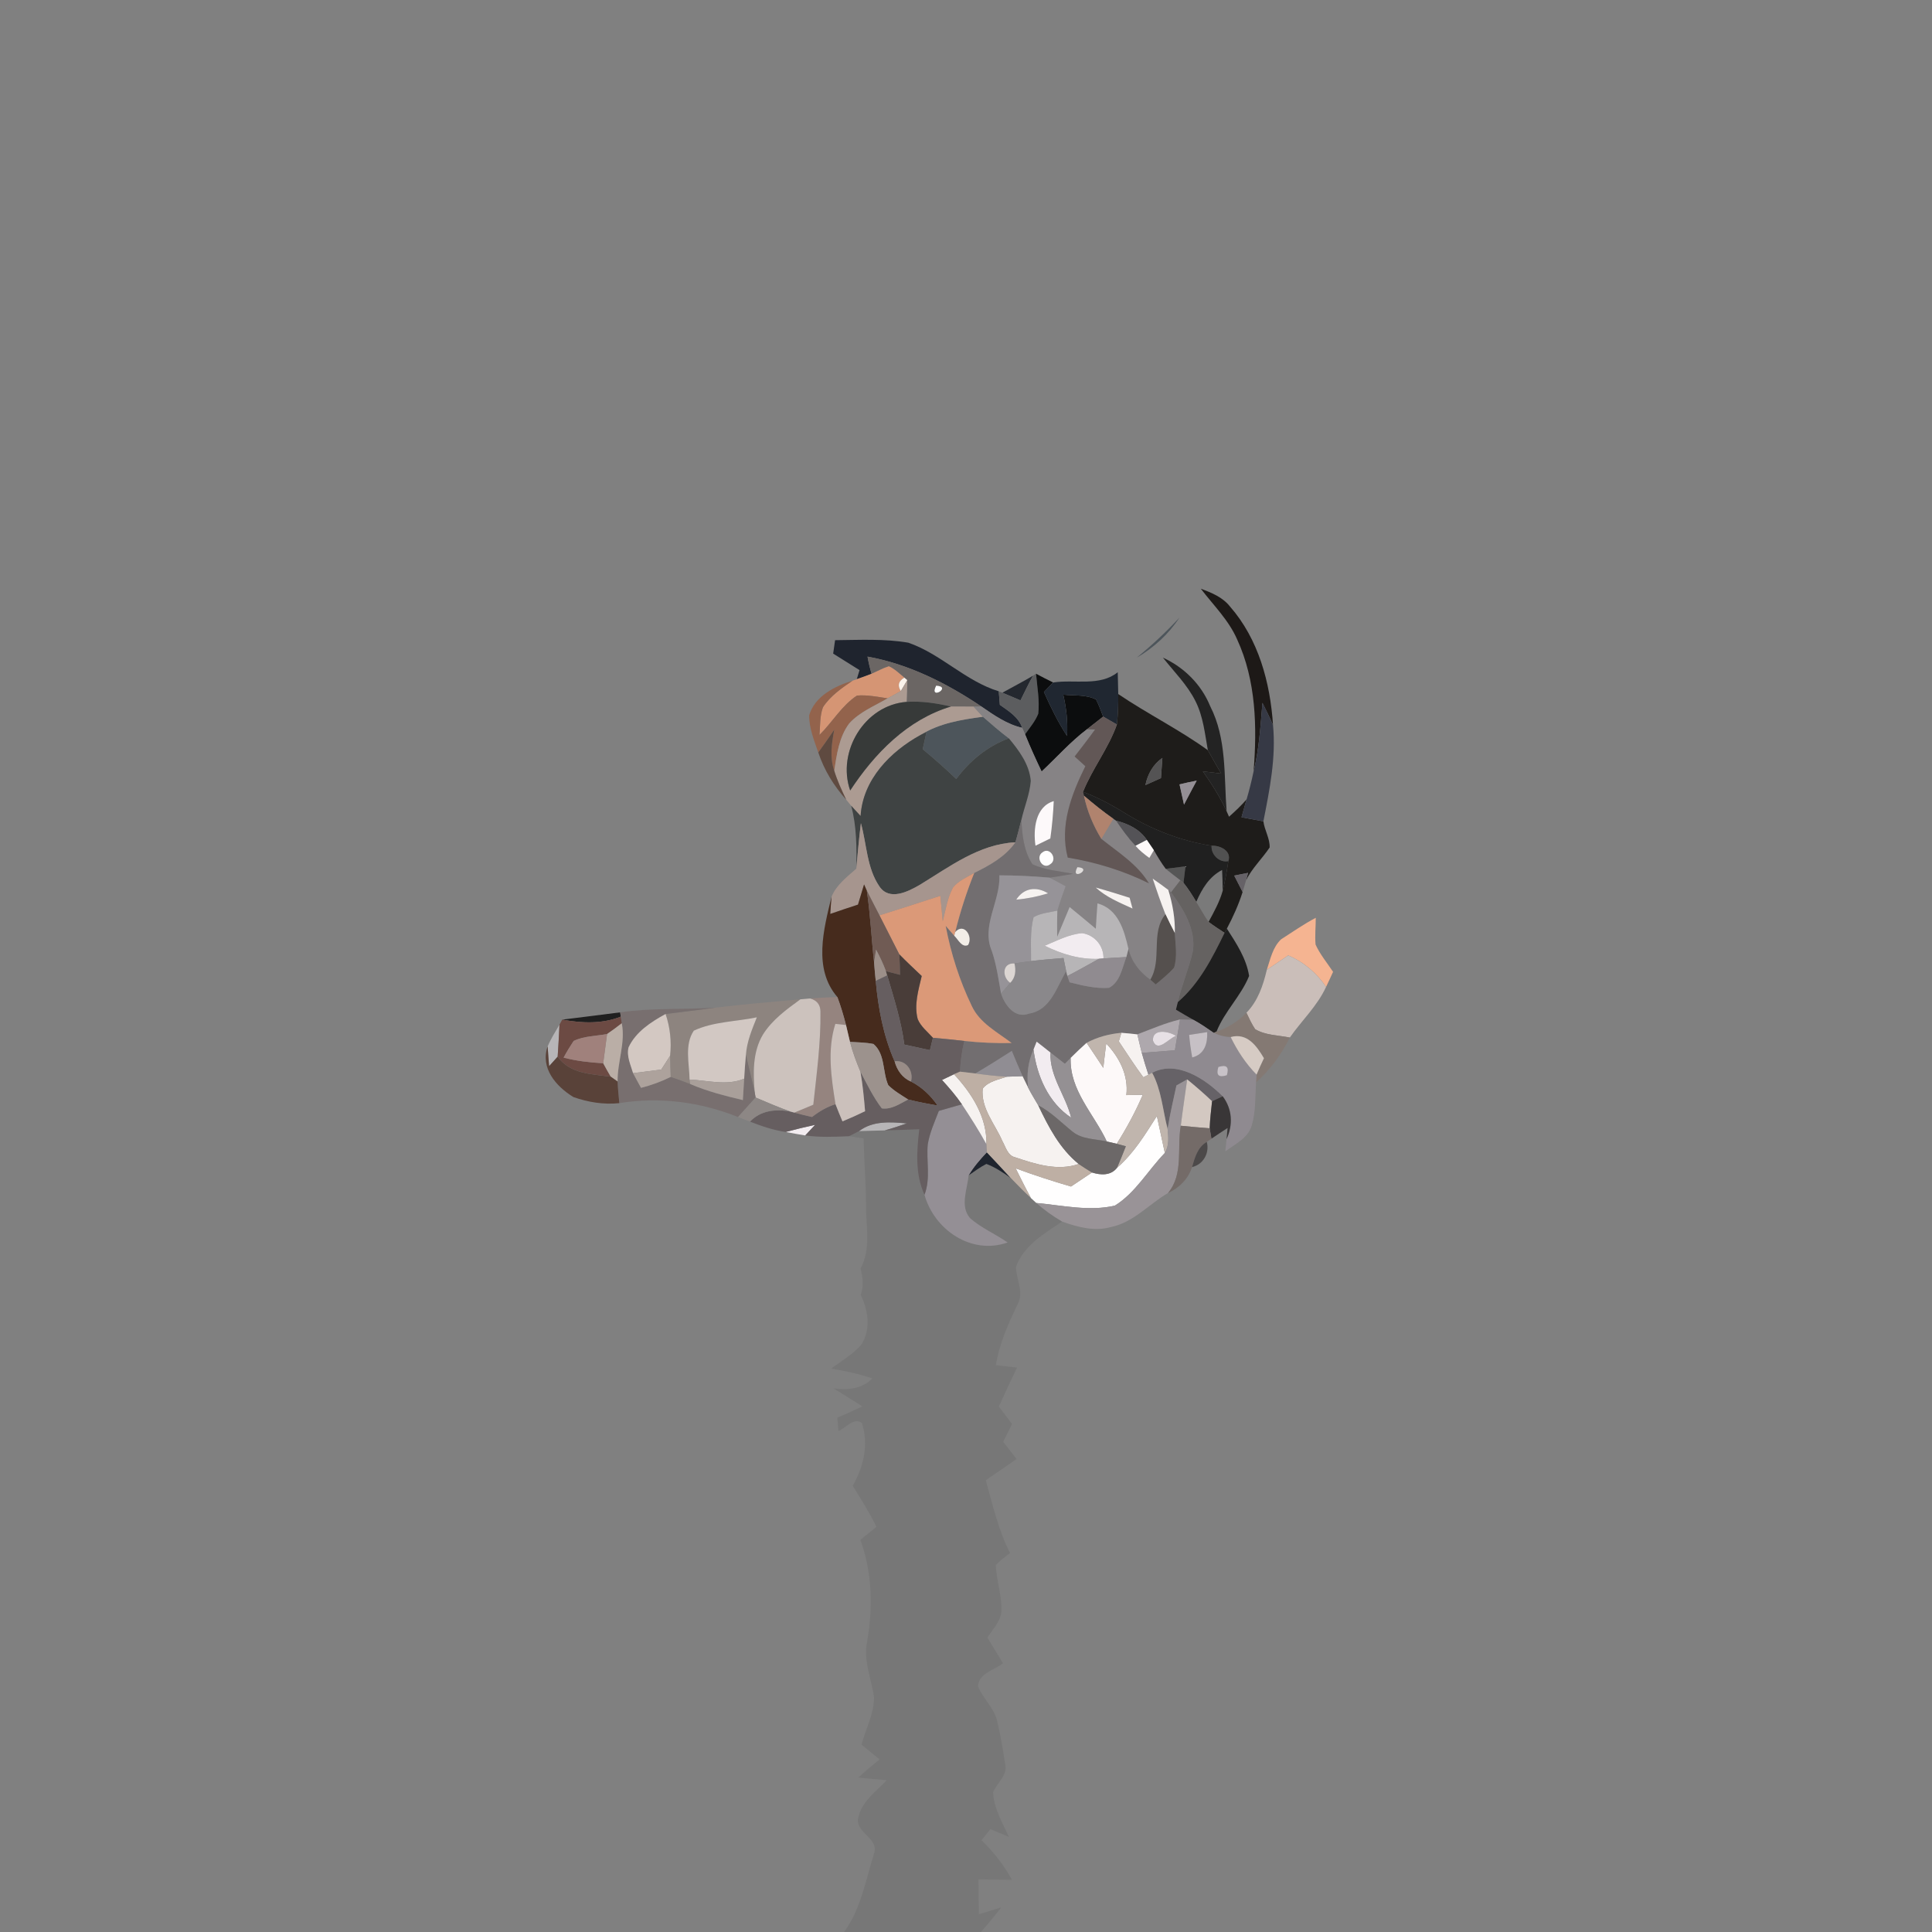 <?xml version="1.0" encoding="UTF-8" ?>
<!DOCTYPE svg PUBLIC "-//W3C//DTD SVG 1.1//EN" "http://www.w3.org/Graphics/SVG/1.1/DTD/svg11.dtd">
<svg width="384pt" height="384pt" viewBox="0 0 384 384" version="1.1" xmlns="http://www.w3.org/2000/svg">
<rect x="0" y="0" width="384" height="384" fill="#808080" stroke="none"/>
<g id="#1b1715f9">
<path fill="#1b1715" opacity="0.98" d=" M 238.68 117.02 C 240.81 117.80 243.01 118.70 244.46 120.54 C 250.13 127.00 252.47 135.68 253.02 144.10 C 252.37 142.61 251.64 141.15 250.92 139.69 C 250.54 144.26 250.27 148.86 249.16 153.33 C 249.87 144.52 249.66 135.28 245.90 127.11 C 244.23 123.26 241.19 120.31 238.68 117.02 Z" />
</g>
<g id="#4d555bff">
<path fill="#4d555b" opacity="1.00" d=" M 225.94 130.72 C 228.93 128.25 231.79 125.61 234.42 122.76 C 232.27 126.06 229.32 128.73 225.94 130.72 Z" />
<path fill="#4d555b" opacity="1.00" d=" M 183.02 146.05 C 186.73 143.73 191.10 143.03 195.36 142.46 C 197.04 143.93 198.73 145.39 200.51 146.74 C 196.27 148.32 192.73 151.22 190.06 154.83 C 187.91 152.77 185.69 150.80 183.40 148.91 C 183.65 147.77 183.90 146.63 184.15 145.49 C 183.87 145.63 183.30 145.91 183.02 146.05 Z" />
</g>
<g id="#1f242efe">
<path fill="#1f242e" opacity="1.00" d=" M 165.98 127.24 C 170.83 127.20 175.73 126.92 180.53 127.74 C 187.02 129.97 191.89 135.38 198.51 137.40 C 198.58 138.29 198.65 139.19 198.73 140.09 C 200.46 141.33 202.45 142.51 203.17 144.66 C 200.13 143.96 197.57 142.15 195.05 140.42 C 188.22 135.82 180.59 131.97 172.43 130.51 C 172.63 131.66 172.90 132.80 173.23 133.92 C 172.26 134.30 171.28 134.66 170.29 135.00 C 170.43 134.54 170.70 133.64 170.84 133.19 C 169.09 132.10 167.35 131.01 165.60 129.91 C 165.70 129.24 165.89 127.91 165.98 127.24 Z" />
<path fill="#1f242e" opacity="1.00" d=" M 192.51 233.63 C 193.51 231.93 194.80 230.45 196.14 229.03 C 197.73 230.72 199.33 232.41 200.90 234.14 C 199.37 233.06 197.80 232.00 196.05 231.34 C 194.80 231.98 193.67 232.82 192.51 233.63 Z" />
</g>
<g id="#6b6664ff">
<path fill="#6b6664" opacity="1.00" d=" M 172.43 130.51 C 180.59 131.97 188.22 135.82 195.05 140.42 C 194.66 140.42 193.89 140.43 193.50 140.44 C 192.00 140.45 190.50 140.43 189.00 140.43 C 186.12 139.76 183.17 139.31 180.20 139.50 C 180.26 138.06 180.30 136.62 180.33 135.19 L 179.75 134.69 C 178.76 133.90 177.84 132.95 176.67 132.43 C 175.47 132.80 174.38 133.43 173.23 133.92 C 172.90 132.80 172.63 131.66 172.43 130.51 M 186.07 136.29 C 184.55 139.32 189.35 136.47 186.07 136.29 Z" />
</g>
<g id="#000000bb">
<path fill="#000000" opacity="0.73" d=" M 231.14 130.71 C 235.35 132.64 238.77 136.04 240.53 140.35 C 243.85 146.83 243.26 154.23 243.80 161.25 C 242.52 158.44 240.85 155.83 239.08 153.31 C 240.29 153.46 241.50 153.60 242.72 153.75 C 241.82 152.21 240.93 150.66 240.07 149.11 C 239.48 145.83 239.15 142.42 237.63 139.40 C 236.01 136.13 233.38 133.55 231.14 130.71 Z" />
</g>
<g id="#d59574ff">
<path fill="#d59574" opacity="1.00" d=" M 173.23 133.92 C 174.38 133.43 175.47 132.80 176.67 132.43 C 177.84 132.95 178.76 133.90 179.75 134.69 C 178.58 135.35 178.34 136.24 179.05 137.35 C 178.18 137.85 177.30 138.33 176.42 138.80 C 174.41 138.51 172.38 138.07 170.33 138.25 C 167.29 140.24 165.44 143.55 162.88 146.07 C 163.04 144.24 162.92 142.32 163.57 140.57 C 165.02 138.33 167.28 136.78 169.44 135.30 L 170.29 135.00 C 171.28 134.66 172.26 134.30 173.23 133.92 Z" />
</g>
<g id="#1d2129eb">
<path fill="#1d2129" opacity="0.92" d=" M 199.22 137.68 C 201.25 136.55 203.33 135.49 205.33 134.29 C 204.44 135.90 203.64 137.56 202.83 139.21 C 201.63 138.70 200.42 138.18 199.22 137.68 Z" />
</g>
<g id="#5c5d5fff">
<path fill="#5c5d5f" opacity="1.00" d=" M 205.33 134.29 L 205.92 133.91 C 206.15 136.55 206.65 139.21 206.36 141.86 C 205.76 143.38 204.67 144.63 203.74 145.95 C 203.60 145.63 203.31 144.98 203.17 144.66 C 202.45 142.51 200.46 141.33 198.73 140.09 C 198.65 139.19 198.58 138.29 198.51 137.40 L 199.22 137.68 C 200.42 138.18 201.63 138.70 202.83 139.21 C 203.64 137.56 204.44 135.90 205.33 134.29 Z" />
</g>
<g id="#0c0d0eff">
<path fill="#0c0d0e" opacity="1.00" d=" M 205.92 133.91 C 207.04 134.50 208.17 135.10 209.32 135.65 C 208.71 136.28 208.10 136.91 207.49 137.54 C 208.83 140.55 210.29 143.52 212.08 146.28 C 212.26 143.52 211.95 140.76 211.33 138.07 C 213.50 138.30 215.86 138.02 217.85 139.03 C 218.41 140.12 218.82 141.28 219.26 142.43 C 218.18 143.26 217.11 144.10 216.04 144.95 C 212.76 147.44 210.03 150.54 207.03 153.34 C 205.87 150.91 204.75 148.45 203.74 145.95 C 204.67 144.63 205.76 143.38 206.36 141.86 C 206.65 139.21 206.15 136.55 205.92 133.91 Z" />
</g>
<g id="#202731fd">
<path fill="#202731" opacity="1.00" d=" M 209.32 135.65 C 213.57 134.99 218.61 136.49 222.16 133.61 C 222.18 135.06 222.22 136.50 222.26 137.95 C 222.29 139.97 222.21 141.99 221.99 144.00 C 221.07 143.48 220.16 142.95 219.26 142.43 C 218.82 141.28 218.41 140.12 217.85 139.03 C 215.86 138.02 213.50 138.30 211.33 138.07 C 211.95 140.76 212.26 143.52 212.08 146.28 C 210.29 143.52 208.83 140.55 207.49 137.54 C 208.10 136.91 208.71 136.28 209.32 135.65 Z" />
</g>
<g id="#946149f0">
<path fill="#946149" opacity="0.94" d=" M 160.83 142.16 C 161.98 138.35 165.91 136.39 169.44 135.30 C 167.28 136.78 165.02 138.33 163.57 140.57 C 162.92 142.32 163.04 144.24 162.88 146.07 C 165.44 143.55 167.29 140.24 170.33 138.25 C 172.38 138.07 174.41 138.51 176.42 138.80 C 173.80 140.33 170.85 141.50 168.78 143.80 C 166.77 146.49 166.31 149.96 165.81 153.19 C 164.88 150.54 165.31 147.73 165.81 145.05 C 164.78 146.57 163.72 148.07 162.64 149.56 C 161.82 147.16 160.81 144.73 160.83 142.16 Z" />
</g>
<g id="#fbf3ebff">
<path fill="#fbf3eb" opacity="1.00" d=" M 179.75 134.69 L 180.33 135.19 C 180.01 135.73 179.37 136.81 179.05 137.35 C 178.34 136.24 178.58 135.35 179.75 134.69 Z" />
</g>
<g id="#ac9b92fe">
<path fill="#ac9b92" opacity="1.00" d=" M 180.33 135.19 C 180.30 136.62 180.26 138.06 180.20 139.50 C 171.87 140.14 166.28 149.36 168.98 157.12 C 173.84 149.74 180.32 143.05 189.00 140.43 C 190.50 140.43 192.00 140.45 193.50 140.44 C 193.97 140.94 194.90 141.96 195.36 142.46 C 191.10 143.03 186.73 143.73 183.02 146.05 C 176.96 149.38 171.50 154.93 171.05 162.18 C 170.42 161.51 169.79 160.83 169.18 160.15 C 168.93 159.85 168.44 159.24 168.19 158.94 C 167.29 157.07 166.42 155.17 165.81 153.19 C 166.31 149.96 166.77 146.49 168.78 143.80 C 170.85 141.50 173.80 140.33 176.42 138.80 C 177.30 138.33 178.18 137.85 179.05 137.35 C 179.37 136.81 180.01 135.73 180.33 135.19 Z" />
</g>
<g id="#ffffffff">
<path fill="#ffffff" opacity="1.00" d=" M 186.07 136.29 C 189.35 136.47 184.55 139.32 186.07 136.29 Z" />
<path fill="#ffffff" opacity="1.00" d=" M 189.17 167.26 C 189.78 167.87 189.78 167.87 189.17 167.26 Z" />
</g>
<g id="#1e1c1aff">
<path fill="#1e1c1a" opacity="1.00" d=" M 222.26 137.95 C 228.06 141.88 234.38 145.00 240.07 149.11 C 240.93 150.66 241.82 152.21 242.72 153.75 C 241.50 153.60 240.29 153.46 239.08 153.31 C 240.85 155.83 242.52 158.44 243.80 161.25 L 244.28 162.33 C 245.51 161.24 246.70 160.12 247.77 158.88 C 247.43 160.06 247.10 161.25 246.76 162.44 C 248.21 162.70 249.66 162.97 251.11 163.24 C 251.33 165.02 252.42 166.65 252.35 168.45 C 250.87 170.66 248.89 172.52 247.68 174.92 C 247.77 174.56 247.96 173.85 248.06 173.49 C 247.14 173.67 246.22 173.85 245.31 174.03 C 245.87 175.11 246.42 176.20 246.98 177.29 C 246.18 179.81 245.09 182.23 243.85 184.57 L 243.39 185.41 C 242.31 184.71 241.24 184.01 240.21 183.24 C 241.29 181.25 242.40 179.25 243.02 177.06 C 243.51 175.11 243.84 173.13 244.15 171.15 C 244.83 169.11 242.48 167.99 240.81 168.10 C 234.68 167.13 228.78 164.84 223.52 161.57 C 220.89 159.93 218.15 158.48 215.26 157.38 C 217.13 152.73 220.32 148.74 221.99 144.00 C 222.21 141.99 222.29 139.97 222.26 137.95 M 227.66 156.04 C 228.69 155.58 229.72 155.12 230.75 154.65 C 230.85 153.31 230.94 151.97 231.03 150.64 C 229.19 151.93 228.11 153.85 227.66 156.04 M 234.44 155.90 C 234.74 157.23 235.04 158.57 235.33 159.92 C 236.15 158.32 237.01 156.74 237.85 155.16 C 236.71 155.38 235.57 155.62 234.44 155.90 Z" />
</g>
<g id="#373a39ff">
<path fill="#373a39" opacity="1.00" d=" M 180.20 139.50 C 183.17 139.31 186.12 139.76 189.00 140.43 C 180.32 143.05 173.84 149.74 168.98 157.12 C 166.28 149.36 171.87 140.14 180.20 139.50 Z" />
</g>
<g id="#868385ff">
<path fill="#868385" opacity="1.00" d=" M 193.50 140.44 C 193.89 140.43 194.66 140.42 195.05 140.42 C 197.57 142.15 200.13 143.96 203.17 144.66 C 203.31 144.98 203.60 145.63 203.74 145.95 C 204.75 148.45 205.87 150.91 207.03 153.34 C 210.03 150.54 212.76 147.44 216.04 144.95 C 216.44 144.96 217.24 144.98 217.65 144.99 C 216.34 146.81 214.96 148.59 213.59 150.36 C 214.29 151.00 215.00 151.65 215.72 152.29 C 212.95 157.90 210.55 164.13 212.22 170.45 C 217.82 171.39 223.27 173.04 228.36 175.57 C 226.07 171.76 222.28 169.45 218.91 166.74 C 219.71 165.41 220.50 164.08 221.29 162.74 L 221.83 163.12 C 223.01 164.86 224.25 166.57 225.69 168.11 C 226.48 169.04 227.45 169.80 228.44 170.52 C 228.67 170.14 229.11 169.37 229.34 168.99 C 230.07 170.26 230.82 171.52 231.70 172.69 C 232.65 173.46 233.62 174.21 234.60 174.96 C 234.13 175.56 233.21 176.76 232.75 177.36 L 232.21 176.88 C 231.20 176.10 230.15 175.37 229.11 174.64 C 229.90 177.02 230.72 179.39 231.64 181.72 C 228.62 185.44 231.06 190.64 228.64 194.72 C 226.51 193.24 224.89 191.15 224.29 188.60 C 223.44 184.90 222.28 180.68 218.13 179.55 C 218.00 181.22 217.90 182.90 217.80 184.59 C 216.07 183.14 214.34 181.70 212.60 180.28 C 211.78 182.25 210.96 184.23 210.12 186.20 C 210.11 184.46 210.09 182.72 210.16 180.99 C 210.64 179.35 211.22 177.75 211.80 176.15 C 210.73 175.57 209.67 174.98 208.59 174.44 C 210.16 174.24 211.73 173.95 213.30 173.68 C 210.59 173.12 207.73 172.98 205.21 171.77 C 203.48 169.18 203.17 165.96 203.01 162.93 C 203.60 160.35 204.67 157.86 204.87 155.21 C 204.60 151.94 202.54 149.17 200.51 146.74 C 198.73 145.39 197.04 143.93 195.36 142.46 C 194.90 141.96 193.97 140.94 193.50 140.44 M 205.81 168.09 C 206.80 167.61 207.78 167.13 208.76 166.65 C 209.11 164.19 209.33 161.71 209.44 159.23 C 205.77 160.30 205.34 164.87 205.81 168.09 M 207.21 169.40 C 205.70 170.36 207.26 172.99 208.76 171.76 C 210.28 170.80 208.68 168.23 207.21 169.40 M 214.14 172.36 C 212.56 175.33 217.45 172.54 214.14 172.36 M 216.33 173.25 C 216.87 173.79 216.87 173.79 216.33 173.25 M 217.79 176.41 C 219.89 178.34 222.55 179.41 225.10 180.58 C 224.95 180.05 224.66 178.98 224.52 178.44 C 222.28 177.74 220.05 177.02 217.79 176.41 Z" />
</g>
<g id="#363945ff">
<path fill="#363945" opacity="1.00" d=" M 250.92 139.69 C 251.64 141.15 252.37 142.61 253.02 144.10 C 253.65 150.54 252.35 156.95 251.11 163.24 C 249.66 162.97 248.21 162.70 246.76 162.44 C 247.10 161.25 247.43 160.06 247.77 158.88 C 248.31 157.05 248.77 155.19 249.16 153.33 C 250.27 148.86 250.54 144.26 250.92 139.69 Z" />
</g>
<g id="#625756ff">
<path fill="#625756" opacity="1.00" d=" M 216.04 144.95 C 217.11 144.10 218.18 143.26 219.26 142.43 C 220.16 142.95 221.07 143.48 221.99 144.00 C 220.32 148.74 217.13 152.73 215.26 157.38 L 215.45 158.16 C 216.08 161.20 217.29 164.09 218.91 166.74 C 222.28 169.45 226.07 171.76 228.36 175.57 C 223.27 173.04 217.82 171.39 212.22 170.45 C 210.55 164.13 212.95 157.90 215.72 152.29 C 215.00 151.65 214.29 151.00 213.59 150.36 C 214.96 148.59 216.34 146.81 217.65 144.99 C 217.24 144.98 216.44 144.96 216.04 144.95 Z" />
</g>
<g id="#5b4439e2">
<path fill="#5b4439" opacity="0.89" d=" M 162.64 149.56 C 163.72 148.07 164.78 146.57 165.81 145.05 C 165.31 147.73 164.88 150.54 165.81 153.19 C 166.42 155.17 167.29 157.07 168.19 158.94 C 165.73 156.21 163.80 153.05 162.64 149.56 Z" />
</g>
<g id="#3f4343ff">
<path fill="#3f4343" opacity="1.00" d=" M 171.05 162.18 C 171.50 154.93 176.96 149.38 183.02 146.05 C 183.30 145.91 183.87 145.63 184.15 145.49 C 183.90 146.63 183.65 147.77 183.40 148.91 C 185.69 150.80 187.91 152.77 190.06 154.83 C 192.73 151.22 196.27 148.32 200.51 146.74 C 202.54 149.17 204.60 151.94 204.87 155.21 C 204.67 157.86 203.60 160.35 203.01 162.93 C 202.62 164.43 202.26 165.93 201.82 167.41 C 194.59 167.77 188.73 172.28 182.80 175.88 C 180.46 177.24 176.78 179.10 174.80 176.20 C 172.27 172.52 172.28 167.80 171.11 163.61 C 170.74 166.62 170.47 169.64 170.19 172.66 C 170.29 168.47 170.27 164.22 169.18 160.15 C 169.79 160.83 170.42 161.51 171.05 162.18 M 191.19 157.25 C 191.73 157.78 191.73 157.78 191.19 157.25 M 189.17 167.26 C 189.78 167.87 189.78 167.87 189.17 167.26 Z" />
</g>
<g id="#545354ff">
<path fill="#545354" opacity="1.00" d=" M 227.66 156.04 C 228.11 153.85 229.19 151.93 231.03 150.64 C 230.94 151.97 230.85 153.31 230.75 154.65 C 229.72 155.12 228.69 155.58 227.66 156.04 Z" />
</g>
<g id="#948f95ff">
<path fill="#948f95" opacity="1.00" d=" M 234.44 155.90 C 235.57 155.62 236.71 155.38 237.85 155.16 C 237.01 156.74 236.15 158.32 235.33 159.92 C 235.04 158.57 234.74 157.23 234.44 155.90 Z" />
<path fill="#948f95" opacity="1.00" d=" M 186.60 220.80 C 188.13 220.36 189.65 219.93 191.18 219.49 C 192.90 222.08 194.56 224.70 196.06 227.42 C 196.08 227.82 196.12 228.63 196.14 229.03 C 194.80 230.45 193.51 231.93 192.51 233.63 C 192.28 236.39 190.74 239.71 192.81 242.12 C 195.05 244.09 197.84 245.26 200.28 246.95 C 193.09 249.50 185.69 244.45 183.75 237.47 C 185.00 234.24 184.09 230.79 184.40 227.45 C 184.78 225.13 185.77 222.98 186.60 220.80 Z" />
</g>
<g id="#aeadb0ff">
<path fill="#aeadb0" opacity="1.00" d=" M 191.19 157.25 C 191.73 157.78 191.73 157.78 191.19 157.25 Z" />
</g>
<g id="#010101c0">
<path fill="#010101" opacity="0.75" d=" M 215.26 157.38 C 218.15 158.48 220.89 159.93 223.52 161.57 C 228.78 164.84 234.68 167.13 240.81 168.10 C 240.68 169.86 242.36 171.53 244.15 171.15 C 243.84 173.13 243.51 175.11 243.02 177.06 C 243.01 175.68 242.97 174.30 242.90 172.92 C 240.33 174.24 238.88 176.70 237.77 179.25 C 236.99 177.94 236.18 176.65 235.23 175.47 C 235.36 174.37 235.49 173.28 235.62 172.19 C 234.31 172.35 233.00 172.52 231.70 172.69 C 230.82 171.52 230.07 170.26 229.34 168.99 C 228.99 168.48 228.29 167.45 227.94 166.94 C 226.52 164.82 224.24 163.72 221.83 163.12 L 221.29 162.74 C 219.26 161.32 217.33 159.76 215.45 158.16 L 215.26 157.38 Z" />
</g>
<g id="#b0836dfa">
<path fill="#b0836d" opacity="0.98" d=" M 218.91 166.74 C 217.29 164.09 216.08 161.20 215.45 158.16 C 217.33 159.76 219.26 161.32 221.29 162.74 C 220.50 164.08 219.71 165.41 218.91 166.74 Z" />
</g>
<g id="#fdf9faff">
<path fill="#fdf9fa" opacity="1.00" d=" M 205.81 168.09 C 205.34 164.87 205.77 160.30 209.44 159.23 C 209.33 161.71 209.11 164.19 208.76 166.65 C 207.78 167.13 206.80 167.61 205.81 168.09 Z" />
</g>
<g id="#726e70ff">
<path fill="#726e70" opacity="1.00" d=" M 201.82 167.41 C 202.26 165.93 202.62 164.43 203.01 162.93 C 203.17 165.96 203.48 169.18 205.21 171.77 C 207.73 172.98 210.59 173.12 213.30 173.68 C 211.73 173.95 210.16 174.24 208.59 174.44 C 205.28 174.15 201.96 173.99 198.64 173.98 C 198.86 179.11 194.96 184.04 197.15 189.06 C 198.07 191.79 198.46 194.65 198.97 197.48 C 199.73 199.79 201.73 202.53 204.52 201.46 C 208.80 200.78 210.00 196.23 211.91 193.03 L 212.15 193.98 C 212.26 194.30 212.48 194.93 212.59 195.24 C 215.14 195.88 217.77 196.53 220.42 196.34 C 222.63 195.20 223.06 192.35 223.87 190.22 C 223.98 189.81 224.18 189.00 224.29 188.60 C 224.89 191.15 226.51 193.24 228.64 194.72 C 228.90 194.95 229.43 195.42 229.70 195.66 C 230.97 194.60 232.27 193.57 233.36 192.32 C 234.05 190.10 233.62 187.75 233.50 185.48 C 233.59 182.55 233.05 179.67 232.21 176.88 L 232.75 177.36 C 235.22 180.69 237.71 184.68 237.10 189.01 C 236.33 192.47 234.89 195.73 234.10 199.18 C 234.01 199.56 233.83 200.31 233.73 200.68 C 234.87 201.38 236.03 202.04 237.19 202.70 C 236.53 202.68 235.20 202.65 234.54 202.63 C 231.62 203.32 228.86 204.53 226.06 205.59 C 225.00 205.46 223.94 205.36 222.88 205.28 C 220.48 205.50 218.10 206.12 215.97 207.27 C 214.88 208.24 213.83 209.24 212.80 210.27 C 212.51 210.56 211.94 211.15 211.65 211.44 C 210.69 210.70 209.73 209.95 208.79 209.21 C 207.88 208.47 206.96 207.75 206.04 207.04 C 205.89 207.43 205.58 208.22 205.42 208.61 C 204.33 210.98 204.03 213.61 204.36 216.19 C 204.08 215.62 203.52 214.47 203.24 213.90 C 202.49 212.24 201.80 210.55 201.10 208.88 C 198.72 210.42 196.31 211.92 193.86 213.36 C 193.10 213.27 191.57 213.09 190.80 213.00 C 190.91 210.95 191.17 208.90 191.67 206.90 C 194.79 207.24 197.93 207.37 201.07 207.31 C 198.22 205.13 194.73 203.35 193.15 199.95 C 190.71 194.90 189.00 189.52 187.96 184.02 C 188.53 184.67 189.10 185.32 189.67 185.99 C 190.41 186.67 191.17 188.43 192.41 187.83 C 193.45 186.16 191.62 183.27 189.85 185.26 C 190.84 181.26 192.10 177.33 193.64 173.50 C 196.70 171.99 199.82 170.28 201.82 167.41 Z" />
</g>
<g id="#535256f8">
<path fill="#535256" opacity="0.97" d=" M 221.83 163.12 C 224.24 163.72 226.52 164.82 227.94 166.94 C 227.38 167.23 226.25 167.82 225.69 168.11 C 224.25 166.57 223.01 164.86 221.83 163.12 Z" />
</g>
<g id="#a6958eff">
<path fill="#a6958e" opacity="1.00" d=" M 171.11 163.61 C 172.28 167.80 172.27 172.52 174.80 176.20 C 176.78 179.10 180.46 177.24 182.80 175.88 C 188.73 172.28 194.59 167.77 201.82 167.41 C 199.82 170.28 196.70 171.99 193.64 173.50 C 192.17 174.35 190.52 175.04 189.42 176.39 C 188.30 178.47 187.95 180.85 187.38 183.11 C 187.22 181.42 187.06 179.73 186.90 178.05 C 182.88 179.38 178.84 180.65 174.80 181.93 C 173.97 180.29 173.10 178.68 172.29 177.03 C 172.15 176.72 171.88 176.09 171.74 175.78 C 171.33 177.12 170.93 178.46 170.53 179.80 C 168.69 180.39 166.85 181.02 165.02 181.65 C 165.09 180.50 165.17 179.36 165.28 178.22 C 166.24 175.87 168.35 174.29 170.19 172.66 C 170.47 169.64 170.74 166.62 171.11 163.61 Z" />
</g>
<g id="#fdf9f9ff">
<path fill="#fdf9f9" opacity="1.00" d=" M 225.69 168.11 C 226.25 167.82 227.38 167.23 227.94 166.94 C 228.29 167.45 228.99 168.48 229.34 168.99 C 229.11 169.37 228.67 170.14 228.44 170.52 C 227.45 169.80 226.48 169.04 225.69 168.11 Z" />
<path fill="#fdf9f9" opacity="1.00" d=" M 212.80 210.27 C 213.83 209.24 214.88 208.24 215.97 207.27 C 217.09 208.92 218.20 210.58 219.29 212.25 C 219.47 210.63 219.66 209.01 219.87 207.40 C 222.50 210.20 224.32 213.71 223.87 217.66 C 224.96 217.63 226.05 217.60 227.14 217.59 C 225.69 220.97 223.93 224.22 221.96 227.34 C 221.30 227.17 220.64 227.02 219.99 226.88 C 217.43 221.40 212.57 216.74 212.80 210.27 Z" />
</g>
<g id="#06070661">
<path fill="#060706" opacity="0.38" d=" M 240.81 168.10 C 242.48 167.99 244.83 169.11 244.15 171.15 C 242.36 171.53 240.68 169.86 240.81 168.10 Z" />
</g>
<g id="#fffefeff">
<path fill="#fffefe" opacity="1.00" d=" M 207.21 169.40 C 208.68 168.23 210.28 170.80 208.76 171.76 C 207.26 172.99 205.70 170.36 207.21 169.40 Z" />
<path fill="#fffefe" opacity="1.00" d=" M 222.03 232.09 C 225.34 229.24 227.62 225.47 229.94 221.82 C 230.47 224.26 230.98 226.71 231.52 229.16 C 228.18 232.60 225.72 237.06 221.59 239.63 C 216.48 240.81 211.13 239.57 205.97 239.10 C 205.70 238.86 205.17 238.37 204.91 238.13 C 203.84 236.18 202.86 234.19 201.87 232.21 C 205.49 233.56 209.16 234.74 212.87 235.83 C 214.25 234.89 215.64 233.96 217.04 233.04 C 218.77 233.59 220.80 233.70 222.03 232.09 Z" />
</g>
<g id="#e1deddff">
<path fill="#e1dedd" opacity="1.00" d=" M 214.14 172.36 C 217.45 172.54 212.56 175.33 214.14 172.36 Z" />
</g>
<g id="#07070757">
<path fill="#070707" opacity="0.34" d=" M 231.70 172.69 C 233.00 172.52 234.31 172.35 235.62 172.19 C 235.49 173.28 235.36 174.37 235.23 175.47 L 234.60 174.96 C 233.62 174.21 232.65 173.46 231.70 172.69 Z" />
</g>
<g id="#f9f0ebff">
<path fill="#f9f0eb" opacity="1.00" d=" M 216.33 173.25 C 216.87 173.79 216.87 173.79 216.33 173.25 Z" />
</g>
<g id="#0000000e">
<path fill="#000000" opacity="0.05" d=" M 237.77 179.25 C 238.88 176.70 240.33 174.24 242.90 172.92 C 242.97 174.30 243.01 175.68 243.02 177.06 C 242.40 179.25 241.29 181.25 240.21 183.24 C 239.34 181.94 238.56 180.59 237.77 179.25 Z" />
</g>
<g id="#666267ff">
<path fill="#666267" opacity="1.00" d=" M 245.31 174.03 C 246.22 173.85 247.14 173.67 248.06 173.49 C 247.96 173.85 247.77 174.56 247.68 174.92 C 247.50 175.51 247.15 176.70 246.98 177.29 C 246.42 176.20 245.87 175.11 245.31 174.03 Z" />
<path fill="#666267" opacity="1.00" d=" M 229.00 213.22 C 233.92 210.66 239.54 214.44 243.02 217.89 C 242.50 218.13 241.44 218.63 240.91 218.88 C 239.32 217.36 237.66 215.93 235.96 214.54 C 235.43 214.84 234.36 215.44 233.83 215.74 C 233.21 218.62 232.53 221.49 232.07 224.40 C 231.10 220.66 230.86 216.69 229.00 213.22 Z" />
</g>
<g id="#db9978ff">
<path fill="#db9978" opacity="1.00" d=" M 189.42 176.39 C 190.52 175.04 192.17 174.35 193.64 173.50 C 192.10 177.33 190.84 181.26 189.85 185.26 L 189.67 185.99 C 189.10 185.32 188.53 184.67 187.96 184.02 C 189.00 189.52 190.71 194.90 193.15 199.95 C 194.73 203.35 198.22 205.13 201.07 207.31 C 197.93 207.37 194.79 207.24 191.67 206.90 C 189.59 206.67 187.51 206.44 185.43 206.27 C 184.37 205.09 183.04 204.06 182.41 202.58 C 181.64 199.71 182.55 196.78 183.20 193.99 C 181.71 192.56 180.18 191.16 178.74 189.67 C 177.43 187.09 176.11 184.51 174.80 181.93 C 178.84 180.65 182.88 179.38 186.90 178.05 C 187.06 179.73 187.22 181.42 187.38 183.11 C 187.95 180.85 188.30 178.47 189.42 176.39 Z" />
</g>
<g id="#969398ff">
<path fill="#969398" opacity="1.00" d=" M 198.64 173.98 C 201.96 173.99 205.28 174.15 208.59 174.44 C 209.67 174.98 210.73 175.57 211.80 176.15 C 211.22 177.75 210.64 179.35 210.16 180.99 C 208.57 181.36 206.86 181.47 205.43 182.30 C 204.69 185.14 204.96 188.11 204.93 191.02 C 203.83 191.16 202.72 191.32 201.63 191.49 C 199.16 191.34 199.13 194.19 200.78 195.35 C 200.17 196.06 199.57 196.77 198.97 197.48 C 198.46 194.65 198.07 191.79 197.15 189.06 C 194.96 184.04 198.86 179.11 198.64 173.98 M 201.99 178.81 C 204.13 178.63 206.25 178.19 208.31 177.56 C 205.99 176.13 203.49 176.46 201.99 178.81 Z" />
</g>
<g id="#f6f2f0ff">
<path fill="#f6f2f0" opacity="1.00" d=" M 229.11 174.64 C 230.15 175.37 231.20 176.10 232.21 176.88 C 233.05 179.67 233.59 182.55 233.50 185.48 C 232.85 184.24 232.23 182.99 231.64 181.72 C 230.72 179.39 229.90 177.02 229.11 174.64 Z" />
<path fill="#f6f2f0" opacity="1.00" d=" M 201.99 178.81 C 203.49 176.46 205.99 176.13 208.31 177.56 C 206.25 178.19 204.13 178.63 201.99 178.81 Z" />
<path fill="#f6f2f0" opacity="1.00" d=" M 217.79 176.41 C 220.05 177.02 222.28 177.74 224.52 178.44 C 224.66 178.98 224.95 180.05 225.10 180.58 C 222.55 179.41 219.89 178.34 217.79 176.41 Z" />
<path fill="#f6f2f0" opacity="1.00" d=" M 222.88 205.28 C 223.94 205.36 225.00 205.46 226.06 205.59 C 226.34 206.82 226.63 208.05 226.94 209.27 C 227.34 210.73 227.79 212.17 228.26 213.60 C 228.01 213.73 227.50 213.99 227.25 214.12 C 225.53 211.81 223.98 209.37 222.37 206.98 C 222.50 206.56 222.75 205.71 222.88 205.28 Z" />
<path fill="#f6f2f0" opacity="1.00" d=" M 187.23 214.65 C 188.02 214.26 188.81 213.88 189.62 213.51 C 193.15 217.32 196.18 222.03 196.06 227.42 C 194.56 224.70 192.90 222.08 191.18 219.49 C 190.00 217.77 188.63 216.19 187.23 214.65 Z" />
<path fill="#f6f2f0" opacity="1.00" d=" M 200.13 214.00 C 200.91 213.98 202.46 213.92 203.24 213.90 C 203.52 214.47 204.08 215.62 204.36 216.19 C 204.96 217.38 205.68 218.52 206.35 219.68 C 208.39 223.97 210.63 228.30 214.40 231.35 C 210.21 232.80 205.81 231.38 201.79 230.03 C 200.26 229.69 199.91 227.98 199.23 226.80 C 197.77 223.40 194.92 220.29 195.32 216.36 C 196.48 214.90 198.46 214.59 200.13 214.00 Z" />
</g>
<g id="#656261fe">
<path fill="#656261" opacity="1.00" d=" M 234.60 174.96 L 235.23 175.47 C 236.18 176.65 236.99 177.94 237.77 179.25 C 238.56 180.59 239.34 181.94 240.21 183.24 C 241.24 184.01 242.31 184.71 243.39 185.41 C 240.95 190.42 238.39 195.47 234.10 199.18 C 234.89 195.73 236.33 192.47 237.10 189.01 C 237.71 184.68 235.22 180.69 232.75 177.36 C 233.21 176.76 234.13 175.56 234.60 174.96 Z" />
</g>
<g id="#462b1dff">
<path fill="#462b1d" opacity="1.00" d=" M 171.74 175.78 C 171.88 176.09 172.15 176.72 172.29 177.03 C 173.00 181.75 173.20 186.52 173.73 191.26 C 173.82 192.49 173.93 193.73 174.06 194.96 C 174.56 200.44 175.58 205.89 177.81 210.95 C 178.27 212.68 179.35 214.26 181.06 214.96 C 183.22 216.06 184.99 217.75 186.36 219.74 C 184.39 219.39 182.43 219.03 180.50 218.53 C 179.14 217.65 177.70 216.84 176.55 215.68 C 175.37 213.04 175.99 209.53 173.61 207.50 C 172.07 207.19 170.50 207.18 168.94 207.08 C 168.68 205.96 168.41 204.85 168.15 203.73 C 167.67 201.85 167.12 199.99 166.44 198.18 C 161.58 192.54 163.71 184.70 165.28 178.22 C 165.17 179.36 165.09 180.50 165.02 181.65 C 166.85 181.02 168.69 180.39 170.53 179.80 C 170.93 178.46 171.33 177.12 171.74 175.78 Z" />
</g>
<g id="#705b54ff">
<path fill="#705b54" opacity="1.00" d=" M 172.29 177.03 C 173.10 178.68 173.97 180.29 174.80 181.93 C 176.11 184.51 177.43 187.09 178.74 189.67 C 178.83 191.03 178.86 192.40 178.90 193.76 C 177.96 193.52 177.02 193.27 176.09 193.03 C 175.55 191.55 174.86 190.13 174.13 188.75 C 174.03 189.37 173.83 190.63 173.73 191.26 C 173.20 186.52 173.00 181.75 172.29 177.03 Z" />
</g>
<g id="#b7b5b7ff">
<path fill="#b7b5b7" opacity="1.00" d=" M 212.60 180.28 C 214.34 181.70 216.07 183.14 217.80 184.59 C 217.90 182.90 218.00 181.22 218.13 179.55 C 222.28 180.68 223.44 184.90 224.29 188.60 C 224.18 189.00 223.98 189.81 223.87 190.22 C 222.35 190.30 220.84 190.39 219.33 190.50 C 219.38 187.98 217.58 185.85 215.09 185.47 C 212.45 185.68 210.06 186.99 207.64 187.97 C 210.99 189.63 214.64 190.74 218.42 190.57 C 216.33 191.70 214.28 192.92 212.15 193.98 L 211.91 193.03 C 211.78 192.37 211.51 191.07 211.38 190.41 C 209.23 190.59 207.07 190.76 204.93 191.02 C 204.96 188.11 204.69 185.14 205.43 182.30 C 206.86 181.47 208.57 181.36 210.16 180.99 C 210.09 182.72 210.11 184.46 210.12 186.20 C 210.96 184.23 211.78 182.25 212.60 180.28 Z" />
<path fill="#b7b5b7" opacity="1.00" d=" M 108.85 207.98 C 109.49 206.46 110.37 205.07 111.20 203.66 C 111.09 205.78 111.00 207.90 110.84 210.02 C 110.28 210.64 109.71 211.27 109.14 211.91 C 109.03 210.60 108.93 209.29 108.85 207.98 Z" />
<path fill="#b7b5b7" opacity="1.00" d=" M 170.74 224.82 C 173.50 222.71 177.00 223.00 180.25 223.28 C 178.79 223.78 177.33 224.27 175.84 224.68 C 174.14 224.74 172.44 224.75 170.74 224.82 Z" />
</g>
<g id="#55504eff">
<path fill="#55504e" opacity="1.00" d=" M 228.64 194.72 C 231.06 190.64 228.62 185.44 231.64 181.72 C 232.23 182.99 232.85 184.24 233.50 185.48 C 233.62 187.75 234.05 190.10 233.36 192.32 C 232.27 193.57 230.97 194.60 229.70 195.66 C 229.43 195.42 228.90 194.95 228.64 194.72 Z" />
</g>
<g id="#f5b491fe">
<path fill="#f5b491" opacity="1.00" d=" M 254.62 186.70 C 256.90 185.24 259.12 183.68 261.52 182.42 C 261.52 184.19 261.32 185.97 261.48 187.74 C 262.37 189.70 263.77 191.37 264.96 193.16 C 264.50 194.16 264.05 195.16 263.57 196.15 C 261.69 193.39 259.13 191.20 256.04 189.90 C 254.63 190.86 253.21 191.81 251.79 192.76 C 252.48 190.66 252.96 188.27 254.62 186.70 Z" />
</g>
<g id="#f2ede7ff">
<path fill="#f2ede7" opacity="1.00" d=" M 189.85 185.26 C 191.62 183.27 193.45 186.16 192.41 187.83 C 191.17 188.43 190.41 186.67 189.67 185.99 L 189.85 185.26 Z" />
</g>
<g id="#f2ecf0ff">
<path fill="#f2ecf0" opacity="1.00" d=" M 207.64 187.97 C 210.06 186.99 212.45 185.68 215.09 185.47 C 217.58 185.85 219.38 187.98 219.33 190.50 L 218.42 190.57 C 214.64 190.74 210.99 189.63 207.64 187.97 Z" />
<path fill="#f2ecf0" opacity="1.00" d=" M 206.04 207.04 C 206.96 207.75 207.88 208.47 208.79 209.21 C 208.58 213.92 211.82 217.73 212.90 222.15 C 208.37 219.15 206.08 213.84 205.42 208.61 C 205.58 208.22 205.89 207.43 206.04 207.04 Z" />
<path fill="#f2ecf0" opacity="1.00" d=" M 156.16 224.99 C 158.10 224.47 160.04 223.99 162.01 223.57 C 161.35 224.27 160.70 224.97 160.05 225.68 C 158.75 225.46 157.45 225.24 156.16 224.99 Z" />
</g>
<g id="#000000c2">
<path fill="#000000" opacity="0.76" d=" M 243.39 185.41 L 243.85 184.57 C 245.72 187.48 247.73 190.50 248.27 193.98 C 246.66 197.97 243.38 201.02 241.79 205.05 L 241.24 205.29 C 239.92 204.38 238.60 203.46 237.19 202.70 C 236.03 202.04 234.87 201.38 233.73 200.68 C 233.83 200.31 234.01 199.56 234.10 199.18 C 238.39 195.47 240.95 190.42 243.39 185.41 Z" />
<path fill="#000000" opacity="0.76" d=" M 111.75 202.66 C 115.60 202.21 119.43 201.68 123.27 201.21 L 123.38 202.07 C 119.66 203.55 115.62 203.37 111.75 202.66 Z" />
</g>
<g id="#9c8f89ff">
<path fill="#9c8f89" opacity="1.00" d=" M 174.13 188.75 C 174.86 190.13 175.55 191.55 176.09 193.03 L 176.34 193.86 C 175.77 194.13 174.63 194.69 174.06 194.96 C 173.93 193.73 173.82 192.49 173.73 191.26 C 173.83 190.63 174.03 189.37 174.13 188.75 Z" />
</g>
<g id="#493d39ff">
<path fill="#493d39" opacity="1.00" d=" M 178.90 193.76 C 178.86 192.40 178.83 191.03 178.74 189.67 C 180.18 191.16 181.71 192.56 183.20 193.99 C 182.55 196.78 181.64 199.71 182.41 202.58 C 183.04 204.06 184.37 205.09 185.43 206.27 C 185.23 207.08 185.03 207.91 184.83 208.73 C 183.13 208.37 181.44 208.00 179.74 207.62 C 179.13 202.91 177.66 198.40 176.34 193.86 L 176.09 193.03 C 177.02 193.27 177.96 193.52 178.90 193.76 Z" />
</g>
<g id="#8a888bff">
<path fill="#8a888b" opacity="1.00" d=" M 204.93 191.02 C 207.07 190.76 209.23 190.59 211.38 190.41 C 211.51 191.07 211.78 192.37 211.91 193.03 C 210.00 196.23 208.80 200.78 204.52 201.46 C 201.73 202.53 199.73 199.79 198.97 197.48 C 199.57 196.77 200.17 196.06 200.78 195.35 C 201.85 194.37 201.97 192.82 201.63 191.49 C 202.72 191.32 203.83 191.16 204.93 191.02 Z" />
</g>
<g id="#908b90ff">
<path fill="#908b90" opacity="1.00" d=" M 218.42 190.57 L 219.33 190.50 C 220.84 190.39 222.35 190.30 223.87 190.22 C 223.06 192.35 222.63 195.20 220.42 196.34 C 217.77 196.53 215.14 195.88 212.59 195.24 C 212.48 194.93 212.26 194.30 212.15 193.98 C 214.28 192.92 216.33 191.70 218.42 190.57 Z" />
</g>
<g id="#cabeb9ff">
<path fill="#cabeb9" opacity="1.00" d=" M 251.79 192.76 C 253.21 191.81 254.63 190.86 256.04 189.90 C 259.13 191.20 261.69 193.39 263.57 196.15 C 261.82 199.96 258.72 202.84 256.36 206.22 C 254.06 205.75 251.53 205.79 249.47 204.56 C 248.78 203.53 248.27 202.40 247.74 201.29 C 250.02 198.96 251.06 195.86 251.79 192.76 Z" />
</g>
<g id="#dcd6d3ff">
<path fill="#dcd6d3" opacity="1.00" d=" M 200.78 195.35 C 199.13 194.19 199.16 191.34 201.63 191.49 C 201.97 192.82 201.85 194.37 200.78 195.35 Z" />
</g>
<g id="#665e60ff">
<path fill="#665e60" opacity="1.00" d=" M 174.06 194.96 C 174.63 194.69 175.77 194.13 176.34 193.86 C 177.66 198.40 179.13 202.91 179.74 207.62 C 181.44 208.00 183.13 208.37 184.83 208.73 C 185.03 207.91 185.23 207.08 185.43 206.27 C 187.51 206.44 189.59 206.67 191.67 206.90 C 191.17 208.90 190.91 210.95 190.80 213.00 C 190.50 213.13 189.91 213.38 189.62 213.51 C 188.81 213.88 188.02 214.26 187.23 214.65 C 188.63 216.19 190.00 217.77 191.18 219.49 C 189.65 219.93 188.13 220.36 186.60 220.80 C 185.77 222.98 184.78 225.13 184.40 227.45 C 184.09 230.79 185.00 234.24 183.75 237.47 C 181.86 233.38 182.20 228.79 182.71 224.45 C 180.42 224.54 178.13 224.62 175.84 224.68 C 177.33 224.27 178.79 223.78 180.25 223.28 C 177.00 223.00 173.50 222.71 170.74 224.82 C 170.25 225.07 169.25 225.57 168.76 225.83 C 165.86 225.96 162.93 226.08 160.05 225.68 C 160.70 224.97 161.35 224.27 162.01 223.57 C 160.04 223.99 158.10 224.47 156.16 224.99 C 153.72 224.63 151.36 223.83 149.07 222.93 C 151.19 220.70 154.15 220.40 157.03 220.91 L 157.89 221.14 C 159.05 221.46 160.22 221.75 161.40 222.01 C 162.80 220.91 164.35 220.00 166.06 219.46 C 166.50 220.60 166.96 221.74 167.45 222.88 C 168.97 222.25 170.47 221.58 171.94 220.86 C 171.72 218.23 171.47 215.59 171.01 212.99 C 172.32 215.48 173.55 218.05 175.27 220.30 C 177.21 220.58 178.87 219.36 180.50 218.53 C 182.43 219.03 184.39 219.39 186.36 219.74 C 184.99 217.75 183.22 216.06 181.06 214.96 C 181.64 212.87 180.07 210.62 177.81 210.95 C 175.58 205.89 174.56 200.44 174.06 194.96 Z" />
</g>
<g id="#95847fff">
<path fill="#95847f" opacity="1.00" d=" M 161.00 198.45 C 162.81 198.31 164.62 198.22 166.44 198.18 C 167.12 199.99 167.67 201.85 168.15 203.73 C 167.62 203.68 166.56 203.56 166.03 203.50 C 164.38 208.72 165.22 214.18 166.06 219.46 C 164.35 220.00 162.80 220.91 161.40 222.01 C 160.22 221.75 159.05 221.46 157.89 221.14 C 159.14 220.62 160.39 220.10 161.65 219.57 C 162.31 213.42 163.16 207.24 163.07 201.04 C 163.05 199.68 162.36 198.82 161.00 198.45 Z" />
</g>
<g id="#8d847fff">
<path fill="#8d847f" opacity="1.00" d=" M 142.25 200.27 C 147.85 199.59 153.47 199.13 159.09 198.62 C 156.34 200.62 153.48 202.69 151.65 205.61 C 149.56 209.08 149.67 213.33 150.02 217.22 C 149.50 214.68 148.81 212.18 148.26 209.65 C 148.44 207.04 149.47 204.60 150.43 202.20 C 146.26 203.07 141.81 203.03 137.90 204.85 C 136.01 207.65 137.00 211.39 137.06 214.57 L 137.18 215.46 C 135.90 214.95 134.60 214.49 133.30 214.05 C 133.23 212.65 133.19 211.26 133.18 209.86 C 133.50 207.04 133.19 204.22 132.29 201.54 C 135.61 201.11 138.94 200.76 142.25 200.27 Z" />
</g>
<g id="#ccc2bdff">
<path fill="#ccc2bd" opacity="1.00" d=" M 159.09 198.62 C 159.56 198.58 160.52 198.50 161.00 198.45 C 162.36 198.82 163.05 199.68 163.07 201.04 C 163.16 207.24 162.31 213.42 161.65 219.57 C 160.39 220.10 159.14 220.62 157.89 221.14 L 157.03 220.91 C 154.71 220.09 152.45 219.09 150.18 218.14 L 150.02 217.22 C 149.67 213.33 149.56 209.08 151.65 205.61 C 153.48 202.69 156.34 200.62 159.09 198.62 Z" />
</g>
<g id="#786f6ffe">
<path fill="#786f6f" opacity="1.00" d=" M 123.27 201.21 C 129.56 200.29 135.93 200.69 142.25 200.27 C 138.94 200.76 135.61 201.11 132.29 201.54 C 129.39 203.13 126.37 205.08 124.93 208.17 C 124.49 209.92 125.35 211.65 125.83 213.30 C 126.34 214.28 126.87 215.25 127.41 216.22 C 129.44 215.70 131.42 214.98 133.30 214.05 C 134.60 214.49 135.90 214.95 137.18 215.46 C 140.54 216.90 144.09 217.81 147.65 218.65 C 147.73 217.23 147.82 215.81 147.91 214.40 C 148.00 212.81 148.11 211.23 148.26 209.65 C 148.81 212.18 149.50 214.68 150.02 217.22 L 150.18 218.14 C 149.02 219.43 147.85 220.73 146.69 222.02 C 139.24 219.02 131.03 217.95 123.09 219.26 C 122.96 217.82 122.81 216.39 122.75 214.96 C 122.70 211.07 124.35 207.24 123.58 203.38 C 123.53 203.05 123.43 202.40 123.38 202.07 L 123.27 201.21 Z" />
</g>
<g id="#d3c8c2ff">
<path fill="#d3c8c2" opacity="1.00" d=" M 124.93 208.17 C 126.37 205.08 129.39 203.13 132.29 201.54 C 133.19 204.22 133.50 207.04 133.18 209.86 C 132.61 210.77 132.02 211.68 131.43 212.58 C 129.56 212.82 127.70 213.06 125.83 213.30 C 125.35 211.65 124.49 209.92 124.93 208.17 Z" />
</g>
<g id="#847973ff">
<path fill="#847973" opacity="1.00" d=" M 241.79 205.05 C 244.04 204.29 246.09 203.01 247.74 201.29 C 248.27 202.40 248.78 203.53 249.47 204.56 C 251.53 205.79 254.06 205.75 256.36 206.22 C 254.69 209.58 252.46 212.63 249.65 215.13 C 249.68 214.74 249.72 213.97 249.75 213.59 C 250.21 212.49 250.70 211.40 251.22 210.33 C 249.75 207.85 247.88 205.22 244.60 206.12 C 243.43 206.11 242.29 205.80 241.24 205.29 L 241.79 205.05 Z" />
</g>
<g id="#6c4a43ff">
<path fill="#6c4a43" opacity="1.00" d=" M 111.75 202.66 C 115.62 203.37 119.66 203.55 123.38 202.07 C 123.43 202.40 123.53 203.05 123.58 203.38 C 122.63 204.13 121.66 204.84 120.66 205.52 C 118.45 205.94 116.07 205.90 114.01 206.90 C 113.30 207.97 112.63 209.07 112.02 210.21 C 114.59 210.88 117.24 211.18 119.89 211.33 C 120.37 212.22 120.87 213.11 121.39 214.00 C 117.61 213.48 113.28 213.47 110.84 210.02 C 111.00 207.90 111.09 205.78 111.20 203.66 C 111.34 203.41 111.62 202.91 111.75 202.66 Z" />
</g>
<g id="#d2c8c3ff">
<path fill="#d2c8c3" opacity="1.00" d=" M 137.90 204.85 C 141.81 203.03 146.26 203.07 150.43 202.20 C 149.47 204.60 148.44 207.04 148.26 209.65 C 148.11 211.23 148.00 212.81 147.91 214.40 C 144.42 215.86 140.66 214.72 137.06 214.57 C 137.00 211.39 136.01 207.65 137.90 204.85 Z" />
</g>
<g id="#aea8adff">
<path fill="#aea8ad" opacity="1.00" d=" M 226.06 205.59 C 228.86 204.53 231.62 203.32 234.54 202.63 C 234.19 204.67 233.85 206.71 233.52 208.75 C 231.32 208.92 229.13 209.09 226.94 209.27 C 226.63 208.05 226.34 206.82 226.06 205.59 M 229.17 206.86 C 230.12 209.32 232.28 206.37 233.73 205.90 C 232.36 204.94 228.95 204.35 229.17 206.86 Z" />
</g>
<g id="#cbc0bbff">
<path fill="#cbc0bb" opacity="1.00" d=" M 166.03 203.50 C 166.56 203.56 167.62 203.68 168.15 203.73 C 168.41 204.85 168.68 205.96 168.94 207.08 C 169.47 209.10 170.20 211.06 171.01 212.99 C 171.47 215.59 171.72 218.23 171.94 220.86 C 170.47 221.58 168.97 222.25 167.45 222.88 C 166.96 221.74 166.50 220.60 166.06 219.46 C 165.22 214.18 164.38 208.72 166.03 203.50 Z" />
</g>
<g id="#8f8a90ff">
<path fill="#8f8a90" opacity="1.00" d=" M 234.54 202.63 C 235.20 202.65 236.53 202.68 237.19 202.70 C 238.60 203.46 239.92 204.38 241.24 205.29 C 242.29 205.80 243.43 206.11 244.60 206.12 C 245.93 208.85 247.61 211.41 249.75 213.59 C 249.72 213.97 249.68 214.74 249.65 215.13 C 249.47 218.00 249.62 220.95 248.78 223.74 C 248.03 226.22 245.47 227.41 243.54 228.84 C 243.60 228.23 243.73 227.02 243.79 226.41 C 245.10 223.55 244.94 220.44 243.02 217.89 C 239.54 214.44 233.92 210.66 229.00 213.22 L 228.26 213.60 C 227.79 212.17 227.34 210.73 226.94 209.27 C 229.13 209.09 231.32 208.92 233.52 208.75 C 233.85 206.71 234.19 204.67 234.54 202.63 M 236.35 205.69 C 236.48 207.19 236.69 208.69 236.96 210.18 C 239.41 209.57 240.04 207.41 239.94 205.14 C 238.74 205.31 237.54 205.50 236.35 205.69 M 242.16 212.07 C 241.65 213.70 242.22 214.24 243.85 213.71 C 244.35 212.08 243.79 211.54 242.16 212.07 Z" />
</g>
<g id="#baaea6ff">
<path fill="#baaea6" opacity="1.00" d=" M 120.66 205.52 C 121.66 204.84 122.63 204.13 123.58 203.38 C 124.35 207.24 122.70 211.07 122.75 214.96 C 122.41 214.72 121.73 214.24 121.39 214.00 C 120.87 213.11 120.37 212.22 119.89 211.33 C 120.15 209.39 120.41 207.45 120.66 205.52 Z" />
</g>
<g id="#c0b5adff">
<path fill="#c0b5ad" opacity="1.00" d=" M 215.97 207.27 C 218.10 206.12 220.48 205.50 222.88 205.28 C 222.75 205.71 222.50 206.56 222.37 206.98 C 223.98 209.37 225.53 211.81 227.25 214.12 C 227.50 213.99 228.01 213.73 228.26 213.60 L 229.00 213.22 C 230.86 216.69 231.10 220.66 232.07 224.40 C 232.24 226.00 232.41 227.72 231.52 229.16 C 230.98 226.71 230.47 224.26 229.94 221.82 C 227.62 225.47 225.34 229.24 222.03 232.09 C 222.64 230.68 223.20 229.25 223.77 227.83 C 223.32 227.71 222.41 227.46 221.96 227.34 C 223.93 224.22 225.69 220.97 227.14 217.59 C 226.05 217.60 224.96 217.63 223.87 217.66 C 224.32 213.71 222.50 210.20 219.87 207.40 C 219.66 209.01 219.47 210.63 219.29 212.25 C 218.20 210.58 217.09 208.92 215.97 207.27 Z" />
</g>
<g id="#e7e0e5ff">
<path fill="#e7e0e5" opacity="1.00" d=" M 229.17 206.86 C 228.95 204.35 232.36 204.94 233.73 205.90 C 232.28 206.37 230.12 209.32 229.17 206.86 Z" />
</g>
<g id="#c6c0c5ff">
<path fill="#c6c0c5" opacity="1.00" d=" M 236.35 205.69 C 237.54 205.50 238.74 205.31 239.94 205.14 C 240.04 207.41 239.41 209.57 236.96 210.18 C 236.69 208.69 236.48 207.19 236.35 205.69 Z" />
</g>
<g id="#d6cbc4ff">
<path fill="#d6cbc4" opacity="1.00" d=" M 244.60 206.12 C 247.88 205.22 249.75 207.85 251.22 210.33 C 250.70 211.40 250.21 212.49 249.75 213.59 C 247.61 211.41 245.93 208.85 244.60 206.12 Z" />
</g>
<g id="#a0817cff">
<path fill="#a0817c" opacity="1.00" d=" M 114.01 206.90 C 116.07 205.90 118.45 205.94 120.66 205.52 C 120.41 207.45 120.15 209.39 119.89 211.33 C 117.24 211.18 114.59 210.88 112.02 210.21 C 112.63 209.07 113.30 207.97 114.01 206.90 Z" />
</g>
<g id="#9c928dff">
<path fill="#9c928d" opacity="1.00" d=" M 168.94 207.08 C 170.50 207.18 172.07 207.19 173.61 207.50 C 175.99 209.53 175.37 213.04 176.55 215.68 C 177.70 216.84 179.14 217.65 180.50 218.53 C 178.87 219.36 177.21 220.58 175.27 220.30 C 173.55 218.05 172.32 215.48 171.01 212.99 C 170.20 211.06 169.47 209.10 168.94 207.08 Z" />
</g>
<g id="#594239ff">
<path fill="#594239" opacity="1.00" d=" M 113.97 218.05 C 110.52 215.94 107.34 212.29 108.85 207.98 C 108.93 209.29 109.03 210.60 109.14 211.91 C 109.71 211.27 110.28 210.64 110.84 210.02 C 113.28 213.47 117.61 213.48 121.39 214.00 C 121.73 214.24 122.41 214.72 122.75 214.96 C 122.81 216.39 122.96 217.82 123.09 219.26 C 119.99 219.58 116.89 219.08 113.97 218.05 Z" />
</g>
<g id="#908d93ff">
<path fill="#908d93" opacity="1.00" d=" M 193.86 213.36 C 196.31 211.92 198.72 210.42 201.10 208.88 C 201.80 210.55 202.49 212.24 203.24 213.90 C 202.46 213.92 200.91 213.98 200.13 214.00 C 198.03 213.90 195.95 213.64 193.86 213.36 Z" />
</g>
<g id="#949093ff">
<path fill="#949093" opacity="1.00" d=" M 204.36 216.19 C 204.03 213.61 204.33 210.98 205.42 208.61 C 206.08 213.84 208.37 219.15 212.90 222.15 C 211.82 217.73 208.58 213.92 208.79 209.21 C 209.73 209.95 210.69 210.70 211.65 211.44 C 211.94 211.15 212.51 210.56 212.80 210.27 C 212.57 216.74 217.43 221.40 219.99 226.88 C 217.71 226.35 215.13 226.48 213.22 224.96 C 210.96 223.15 208.93 221.03 206.35 219.68 C 205.68 218.52 204.96 217.38 204.36 216.19 Z" />
</g>
<g id="#ada29cff">
<path fill="#ada29c" opacity="1.00" d=" M 131.43 212.58 C 132.02 211.68 132.61 210.77 133.18 209.86 C 133.19 211.26 133.23 212.65 133.30 214.05 C 131.42 214.98 129.44 215.70 127.41 216.22 C 126.87 215.25 126.34 214.28 125.83 213.30 C 127.70 213.06 129.56 212.82 131.43 212.58 Z" />
</g>
<g id="#998c87ff">
<path fill="#998c87" opacity="1.00" d=" M 177.81 210.95 C 180.07 210.62 181.64 212.87 181.06 214.96 C 179.35 214.26 178.27 212.68 177.81 210.95 Z" />
</g>
<g id="#c8c2c8ff">
<path fill="#c8c2c8" opacity="1.00" d=" M 242.16 212.07 C 243.79 211.54 244.35 212.08 243.85 213.71 C 242.22 214.24 241.65 213.70 242.16 212.07 Z" />
</g>
<g id="#beafa4ff">
<path fill="#beafa4" opacity="1.00" d=" M 189.62 213.51 C 189.91 213.38 190.50 213.13 190.80 213.00 C 191.57 213.09 193.10 213.27 193.86 213.36 C 195.95 213.64 198.03 213.90 200.13 214.00 C 198.46 214.59 196.48 214.90 195.32 216.36 C 194.92 220.29 197.77 223.40 199.23 226.80 C 199.91 227.98 200.26 229.69 201.79 230.03 C 205.81 231.38 210.21 232.80 214.40 231.35 C 215.26 231.94 216.14 232.50 217.04 233.04 C 215.64 233.96 214.25 234.89 212.87 235.83 C 209.16 234.74 205.49 233.56 201.87 232.21 C 202.86 234.19 203.84 236.18 204.91 238.13 C 203.53 236.84 202.20 235.50 200.90 234.14 C 199.33 232.41 197.73 230.72 196.14 229.03 C 196.12 228.63 196.08 227.82 196.06 227.42 C 196.18 222.03 193.15 217.32 189.62 213.51 Z" />
</g>
<g id="#a99f9aff">
<path fill="#a99f9a" opacity="1.00" d=" M 137.06 214.57 C 140.66 214.72 144.42 215.86 147.91 214.40 C 147.82 215.81 147.73 217.23 147.65 218.65 C 144.09 217.81 140.54 216.90 137.18 215.46 L 137.06 214.57 Z" />
</g>
<g id="#999397ff">
<path fill="#999397" opacity="1.00" d=" M 233.83 215.74 C 234.36 215.44 235.43 214.84 235.96 214.54 C 235.53 217.60 235.07 220.67 234.69 223.75 C 233.89 228.21 235.31 233.35 232.14 237.13 C 228.34 239.35 225.27 242.98 220.79 243.89 C 217.55 244.81 214.18 243.90 211.12 242.80 C 209.28 241.74 207.55 240.50 205.97 239.10 C 211.13 239.57 216.48 240.81 221.59 239.63 C 225.72 237.06 228.18 232.60 231.52 229.16 C 232.41 227.72 232.24 226.00 232.07 224.40 C 232.53 221.49 233.21 218.62 233.83 215.74 Z" />
</g>
<g id="#d3c8c1ff">
<path fill="#d3c8c1" opacity="1.00" d=" M 235.96 214.54 C 237.66 215.93 239.32 217.36 240.91 218.88 C 240.71 220.67 240.50 222.46 240.43 224.26 C 238.51 224.12 236.59 223.94 234.69 223.75 C 235.07 220.67 235.53 217.60 235.96 214.54 Z" />
</g>
<g id="#8e8886f2">
<path fill="#8e8886" opacity="0.95" d=" M 150.18 218.14 C 152.45 219.09 154.71 220.09 157.03 220.91 C 154.15 220.40 151.19 220.70 149.07 222.93 C 148.28 222.62 147.48 222.32 146.69 222.02 C 147.85 220.73 149.02 219.43 150.18 218.14 Z" />
</g>
<g id="#393637fe">
<path fill="#393637" opacity="1.00" d=" M 240.91 218.88 C 241.44 218.63 242.50 218.13 243.02 217.89 C 244.94 220.44 245.10 223.55 243.79 226.41 C 243.84 225.86 243.94 224.75 243.99 224.20 C 242.91 224.90 241.84 225.60 240.78 226.32 C 240.69 225.80 240.51 224.78 240.43 224.26 C 240.50 222.46 240.71 220.67 240.91 218.88 Z" />
</g>
<g id="#6c6868ff">
<path fill="#6c6868" opacity="1.00" d=" M 206.35 219.68 C 208.93 221.03 210.96 223.15 213.22 224.96 C 215.13 226.48 217.71 226.35 219.99 226.88 C 220.64 227.02 221.30 227.17 221.96 227.34 C 222.41 227.46 223.32 227.71 223.77 227.83 C 223.20 229.25 222.64 230.68 222.03 232.09 C 220.80 233.70 218.77 233.59 217.04 233.04 C 216.14 232.50 215.26 231.94 214.40 231.35 C 210.63 228.30 208.39 223.97 206.35 219.68 Z" />
</g>
<g id="#746b68ff">
<path fill="#746b68" opacity="1.00" d=" M 232.14 237.13 C 235.31 233.35 233.89 228.21 234.69 223.75 C 236.59 223.94 238.51 224.12 240.43 224.26 C 240.51 224.78 240.69 225.80 240.78 226.32 C 240.55 226.48 240.09 226.80 239.86 226.96 C 238.04 227.99 237.47 230.10 236.93 231.97 C 236.16 234.35 234.39 236.10 232.14 237.13 Z" />
</g>
<g id="#00000012">
<path fill="#000000" opacity="0.07" d=" M 168.76 225.83 C 169.25 225.57 170.25 225.07 170.74 224.82 C 172.44 224.75 174.14 224.74 175.84 224.68 C 178.13 224.62 180.42 224.54 182.71 224.45 C 182.20 228.79 181.86 233.38 183.75 237.47 C 185.69 244.45 193.09 249.50 200.28 246.95 C 197.84 245.26 195.05 244.09 192.81 242.12 C 190.74 239.71 192.28 236.39 192.51 233.63 C 193.67 232.82 194.80 231.98 196.05 231.34 C 197.80 232.00 199.37 233.06 200.90 234.14 C 202.20 235.50 203.53 236.84 204.91 238.13 C 205.17 238.37 205.70 238.86 205.97 239.10 C 207.55 240.50 209.28 241.74 211.12 242.80 C 207.58 245.15 203.48 247.55 201.95 251.76 C 201.92 254.23 203.57 256.77 202.30 259.15 C 200.43 263.05 198.63 267.02 197.94 271.33 C 199.34 271.49 200.74 271.66 202.15 271.82 C 200.90 274.38 199.70 276.97 198.53 279.57 C 199.40 280.71 200.28 281.87 201.15 283.02 C 200.56 284.20 199.97 285.39 199.39 286.57 C 200.28 287.71 201.17 288.85 202.06 289.99 C 200.02 291.40 197.97 292.79 195.93 294.21 C 197.30 299.11 198.44 304.11 200.75 308.68 C 199.79 309.44 198.77 310.15 197.93 311.06 C 198.03 314.26 199.25 317.35 199.02 320.57 C 198.68 322.46 197.27 323.91 196.25 325.48 C 197.27 327.18 198.31 328.88 199.35 330.58 C 197.65 331.95 194.44 332.62 194.39 335.21 C 195.38 337.60 197.52 339.38 198.16 341.95 C 198.87 344.78 199.33 347.67 199.77 350.56 C 200.38 352.83 198.15 354.33 197.39 356.23 C 197.51 359.43 199.25 362.25 200.52 365.10 C 199.29 364.58 198.07 364.07 196.85 363.56 C 196.26 364.29 195.67 365.02 195.08 365.76 C 197.47 368.07 199.54 370.70 201.13 373.63 C 198.90 373.61 196.68 373.57 194.47 373.53 C 194.48 375.84 194.52 378.15 194.56 380.47 C 196.04 380.01 197.53 379.55 199.02 379.11 C 197.70 380.77 196.39 382.43 194.96 384.00 L 167.77 384.00 C 171.08 379.46 172.06 373.77 173.68 368.52 C 174.94 365.23 169.46 364.19 170.68 360.90 C 171.49 357.89 174.21 356.00 176.25 353.82 C 174.36 353.67 172.48 353.50 170.60 353.31 C 171.95 352.04 173.40 350.87 174.82 349.70 C 173.63 348.71 172.43 347.73 171.23 346.76 C 172.07 343.66 173.68 340.69 173.73 337.43 C 173.21 333.67 171.53 330.00 172.37 326.14 C 173.52 319.46 173.36 312.47 171.00 306.06 C 172.06 305.19 173.13 304.33 174.20 303.47 C 172.81 300.65 171.15 297.97 169.48 295.31 C 171.65 291.55 172.72 287.04 171.29 282.82 C 169.66 281.65 168.13 283.86 166.64 284.41 C 166.57 283.53 166.50 282.65 166.43 281.77 C 168.10 281.06 169.76 280.31 171.40 279.52 C 169.48 278.32 167.57 277.11 165.64 275.94 C 168.42 276.33 171.30 276.09 173.38 273.98 C 170.72 273.04 167.97 272.50 165.21 272.02 C 167.26 270.47 169.58 269.19 171.24 267.19 C 173.13 264.14 172.56 260.46 171.08 257.39 C 171.67 255.66 171.52 253.86 171.03 252.13 C 173.23 248.12 172.05 243.55 172.13 239.23 C 172.10 234.90 171.74 230.59 171.65 226.27 C 170.92 226.16 169.48 225.94 168.76 225.83 Z" />
</g>
<g id="#2b262599">
<path fill="#2b2625" opacity="0.60" d=" M 236.93 231.97 C 237.47 230.10 238.04 227.99 239.86 226.96 C 240.44 229.16 239.18 231.44 236.93 231.97 Z" />
</g>
</svg>
